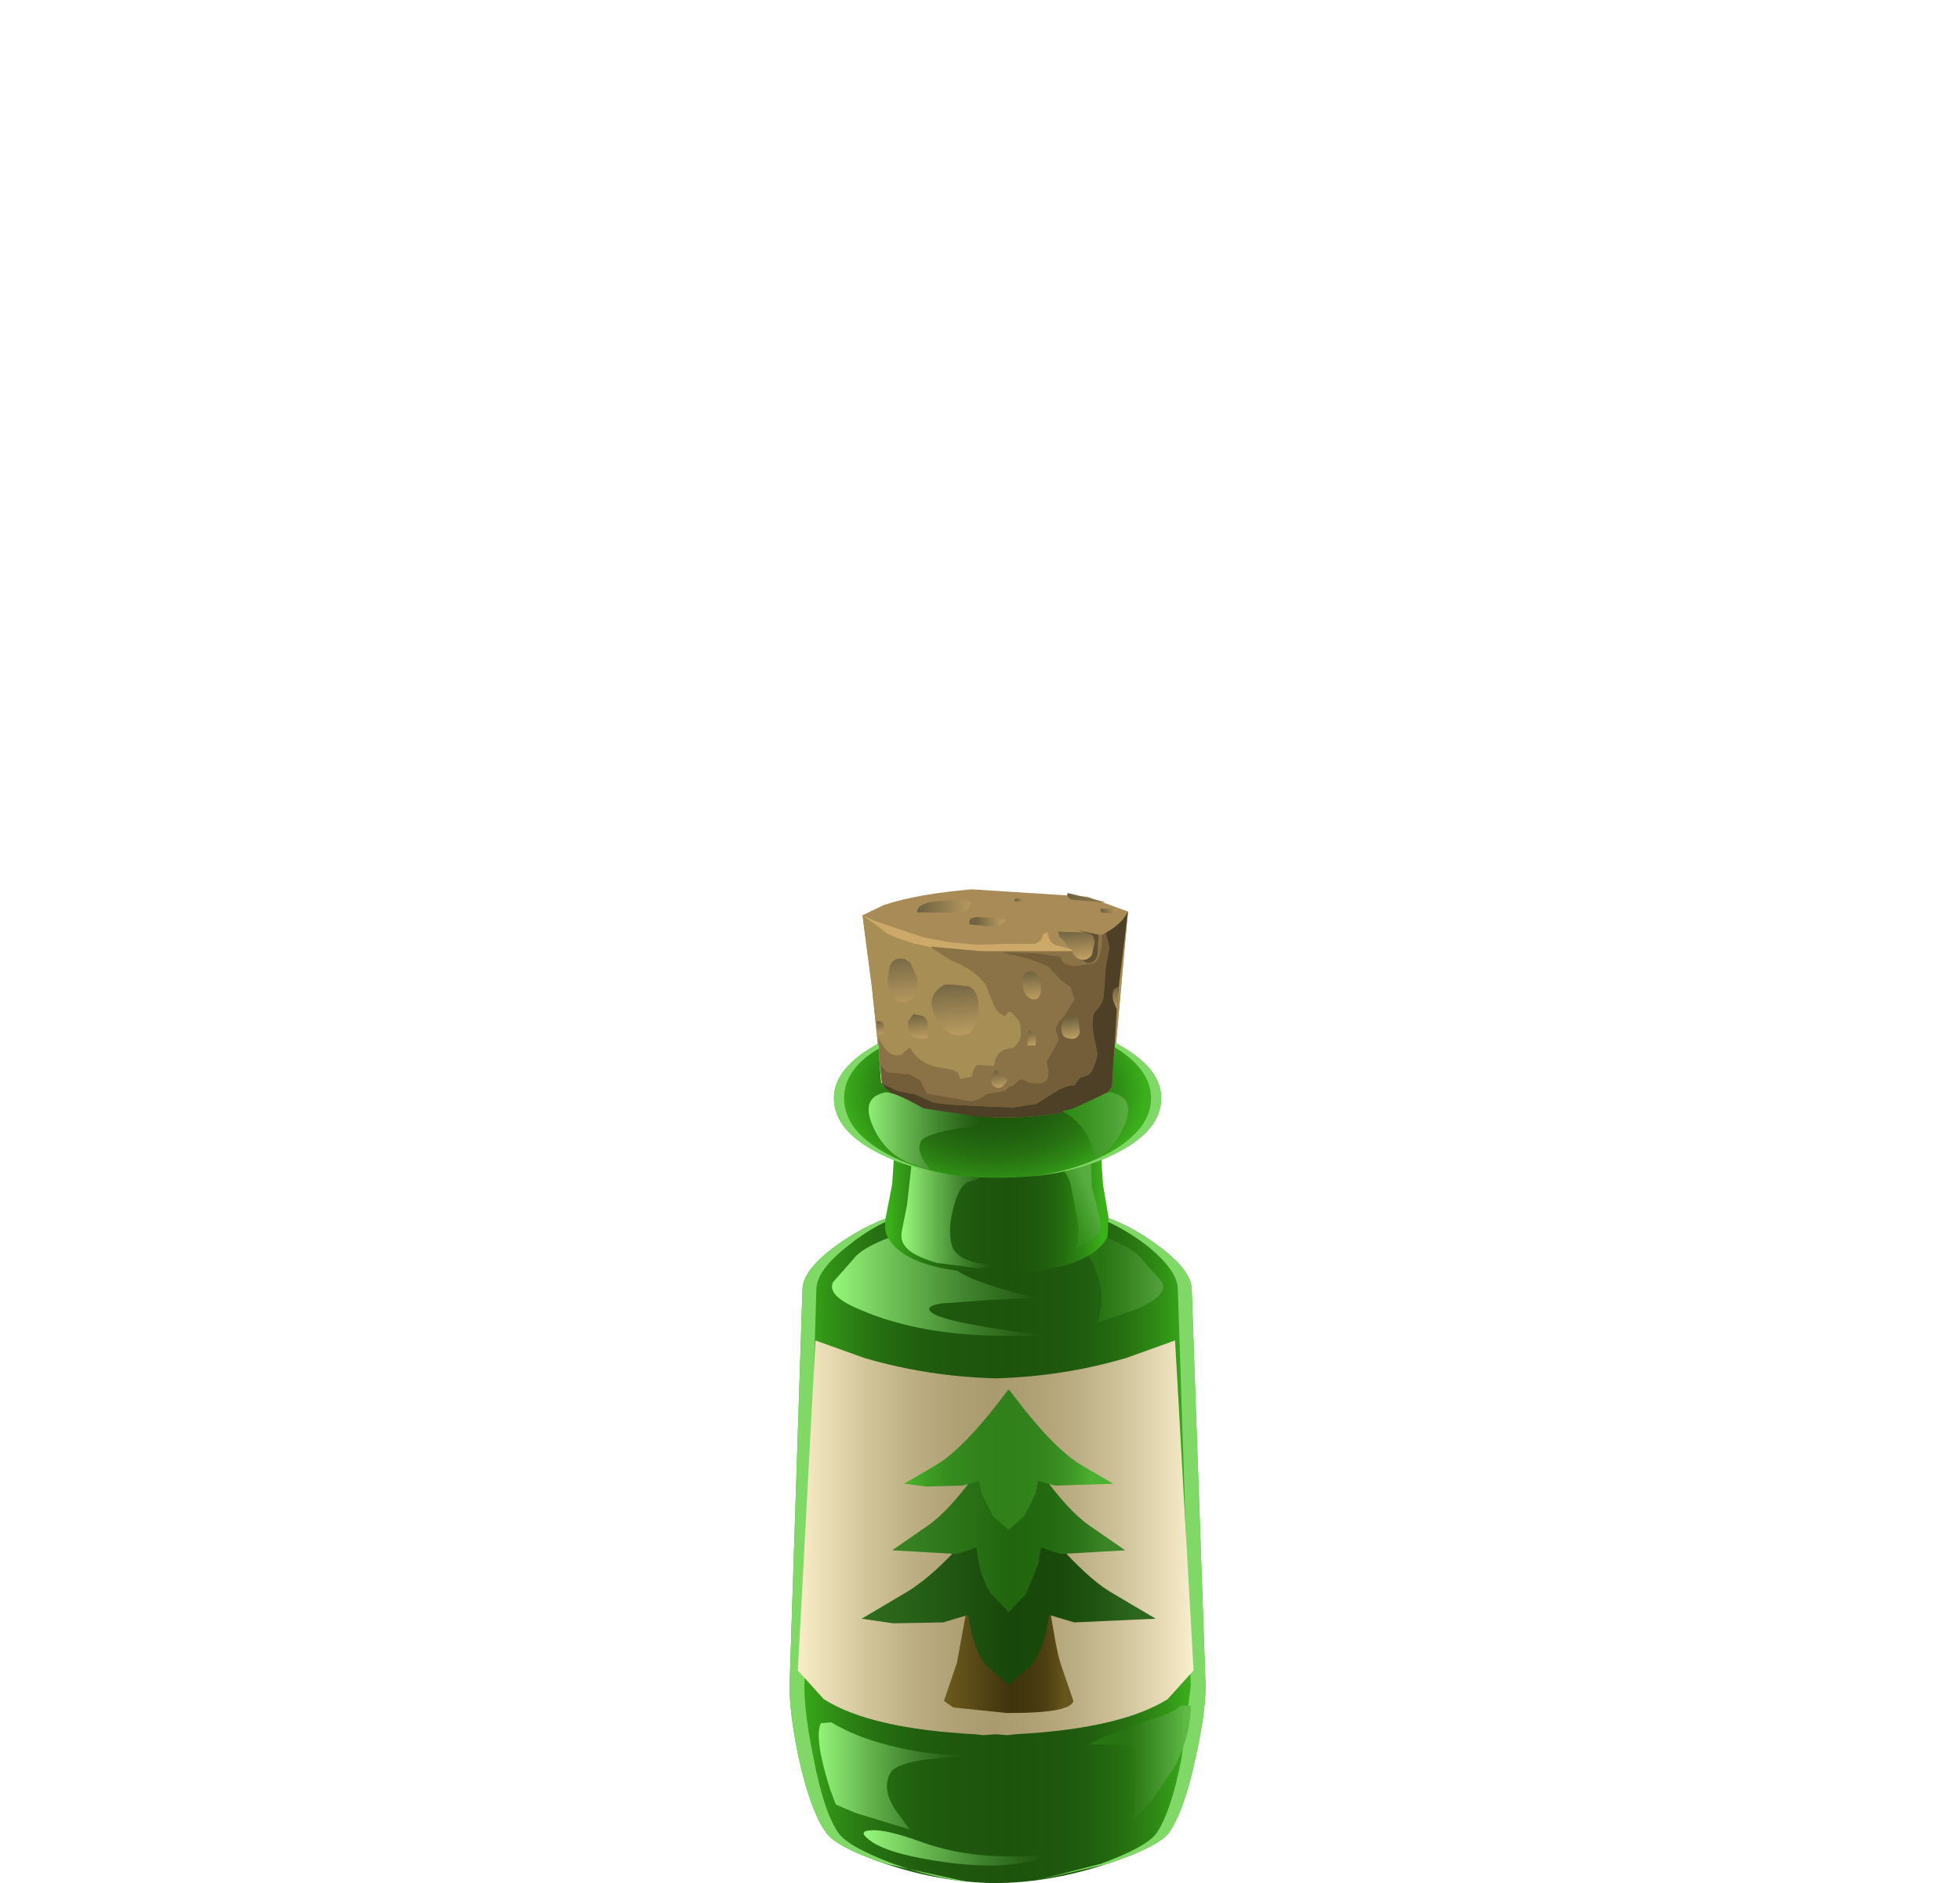 <?xml version="1.0" encoding="UTF-8" standalone="no"?>
<svg xmlns:xlink="http://www.w3.org/1999/xlink" height="101.85px" width="106.0px" xmlns="http://www.w3.org/2000/svg">
  <g transform="matrix(1.0, 0.0, 0.0, 1.0, 0.0, 0.0)">
    <use height="53.85" transform="matrix(1.0, 0.0, 0.0, 1.0, 42.7, 48.0)" width="22.5" xlink:href="#shape0"/>
  </g>
  <defs>
    <g id="shape0" transform="matrix(1.0, 0.0, 0.0, 1.0, -42.7, -48.0)">
      <path d="M62.6 67.35 Q64.45 68.7 64.45 69.75 L65.2 91.2 Q65.2 92.65 64.65 95.1 64.05 97.95 63.2 99.15 62.6 99.9 59.9 100.8 56.75 101.85 53.75 101.85 50.85 101.8 47.85 100.8 45.25 99.9 44.7 99.15 43.85 98.0 43.2 95.1 42.7 92.7 42.7 91.2 L43.4 69.75 Q43.4 68.7 45.25 67.35 47.0 66.1 48.85 65.6 L50.7 65.25 53.95 65.3 57.2 65.25 59.0 65.6 Q60.85 66.05 62.6 67.35" fill="url(#gradient0)" fill-rule="evenodd" stroke="none"/>
      <path d="M48.85 65.6 L50.85 65.3 49.25 65.6 Q47.5 66.05 45.9 67.35 44.15 68.7 44.15 69.75 L43.5 91.2 Q43.5 92.7 44.0 95.1 44.55 98.0 45.35 99.15 45.9 99.9 48.3 100.8 50.4 101.55 52.4 101.8 L47.85 100.8 Q45.25 99.9 44.7 99.15 43.85 98.0 43.2 95.1 42.7 92.7 42.7 91.2 L43.4 69.75 Q43.4 68.7 45.25 67.35 47.0 66.1 48.85 65.6" fill="#80d967" fill-rule="evenodd" stroke="none"/>
      <path d="M63.7 69.75 Q63.7 68.7 62.0 67.35 60.35 66.1 58.65 65.6 L57.05 65.3 59.0 65.6 Q60.85 66.05 62.6 67.35 64.45 68.7 64.45 69.75 L65.2 91.2 Q65.2 92.65 64.65 95.1 64.05 97.95 63.2 99.15 62.6 99.9 59.95 100.8 L56.05 101.7 59.55 100.8 Q62.0 99.9 62.55 99.15 63.35 97.95 63.9 95.1 L64.4 91.2 63.7 69.75" fill="#80d967" fill-rule="evenodd" stroke="none"/>
      <path d="M50.55 66.95 Q51.95 67.4 51.5 68.0 50.8 68.95 56.05 70.2 L53.7 70.3 50.9 70.5 Q49.95 70.65 50.4 71.0 51.1 71.55 56.6 72.25 L54.4 72.25 Q49.8 72.25 46.55 70.85 44.7 70.1 45.05 69.35 L46.15 68.1 Q46.5 67.6 47.8 67.05 L49.05 66.6 50.55 66.95" fill="url(#gradient1)" fill-rule="evenodd" stroke="none"/>
      <path d="M49.9 99.65 Q52.85 100.7 56.75 100.3 54.95 101.2 51.35 100.75 48.3 100.35 47.2 99.65 46.3 99.05 47.05 99.0 47.85 98.9 49.9 99.65" fill="url(#gradient2)" fill-rule="evenodd" stroke="none"/>
      <path d="M60.9 73.45 L63.55 72.5 64.55 90.35 63.15 91.9 Q60.6 93.5 54.9 93.8 L54.5 93.85 53.85 93.8 53.15 93.85 52.75 93.8 Q47.05 93.5 44.55 91.9 L43.15 90.35 44.1 72.5 46.75 73.45 Q50.15 74.45 53.85 74.55 57.5 74.45 60.9 73.45" fill="url(#gradient3)" fill-rule="evenodd" stroke="none"/>
      <path d="M61.75 68.1 L62.85 69.35 Q63.2 70.1 61.35 70.85 L59.35 71.55 Q59.8 70.3 59.35 68.95 58.9 67.55 57.75 66.85 L58.9 66.6 60.1 67.05 Q61.4 67.6 61.75 68.1" fill="url(#gradient4)" fill-rule="evenodd" stroke="none"/>
      <path d="M44.4 93.2 L44.95 93.15 Q45.95 93.75 47.2 94.15 49.75 94.95 52.3 94.95 L50.15 95.15 Q48.4 95.4 48.15 95.9 47.65 96.8 48.5 98.0 L49.2 98.95 46.25 98.05 45.2 97.6 44.9 96.8 Q44.0 93.95 44.4 93.2" fill="url(#gradient5)" fill-rule="evenodd" stroke="none"/>
      <path d="M63.85 92.25 L64.4 92.25 Q64.4 93.9 63.5 95.6 L62.25 97.45 61.45 98.3 61.25 98.55 61.35 97.9 61.4 96.4 61.45 95.2 61.35 94.6 Q61.25 94.45 60.8 94.4 L58.9 94.35 Q59.3 94.1 60.05 93.8 L62.4 92.95 Q63.45 92.65 63.85 92.25" fill="url(#gradient6)" fill-rule="evenodd" stroke="none"/>
      <path d="M56.15 82.65 L56.6 85.85 Q57.1 89.2 57.35 89.95 L58.05 92.0 Q57.9 92.65 54.65 92.65 L54.45 92.65 51.55 92.35 51.05 92.0 51.75 89.95 52.5 85.85 52.95 82.65 54.55 83.9 56.15 82.65" fill="url(#gradient7)" fill-rule="evenodd" stroke="none"/>
      <path d="M54.5 80.3 L54.5 80.15 54.55 80.25 54.6 80.15 54.6 80.3 Q58.05 84.9 60.05 86.1 L62.5 87.55 58.1 87.75 56.75 87.35 56.55 88.35 Q56.25 89.5 55.75 90.1 L54.6 91.1 54.6 91.2 54.55 91.15 54.5 91.2 54.5 91.1 53.35 90.1 Q52.85 89.5 52.55 88.35 L52.35 87.35 51.0 87.75 48.3 87.8 46.6 87.55 49.05 86.1 Q50.55 85.2 52.45 83.0 L54.5 80.3" fill="url(#gradient8)" fill-rule="evenodd" stroke="none"/>
      <path d="M52.85 79.6 L54.5 77.15 54.5 77.0 54.55 77.05 54.6 77.0 54.6 77.15 56.25 79.6 Q57.75 81.7 58.9 82.5 L60.85 83.85 57.35 84.05 56.3 83.7 56.15 84.6 55.5 86.2 54.6 87.15 54.6 87.2 54.5 87.2 54.5 87.15 53.6 86.2 Q53.2 85.65 52.95 84.6 L52.8 83.7 51.75 84.05 48.25 83.85 50.2 82.5 Q51.35 81.7 52.85 79.6" fill="url(#gradient9)" fill-rule="evenodd" stroke="none"/>
      <path d="M50.1 80.4 L48.9 80.25 50.6 79.25 Q52.15 78.35 54.5 75.2 L54.5 75.15 54.55 75.2 54.6 75.15 54.6 75.2 Q56.95 78.35 58.5 79.25 L60.2 80.25 57.05 80.35 56.15 80.1 56.0 80.8 55.4 82.0 54.6 82.7 54.6 82.75 54.55 82.7 54.5 82.75 54.5 82.7 53.7 82.0 53.1 80.8 52.95 80.1 52.05 80.35 50.1 80.4" fill="url(#gradient10)" fill-rule="evenodd" stroke="none"/>
      <path d="M59.65 64.05 L59.95 65.85 59.9 66.9 Q58.95 68.65 54.7 68.85 L54.3 68.9 53.6 68.9 53.2 68.85 Q48.95 68.65 48.0 66.9 47.8 66.55 47.9 65.85 L48.25 64.05 48.45 61.0 48.4 58.4 Q48.4 57.7 49.85 57.2 L53.5 56.65 53.95 56.75 54.4 56.65 Q56.55 56.65 58.05 57.2 59.5 57.7 59.5 58.4 L59.45 61.0 59.65 64.05" fill="url(#gradient11)" fill-rule="evenodd" stroke="none"/>
      <path d="M53.35 63.25 Q53.15 63.75 52.45 63.9 51.9 64.05 51.6 65.2 51.25 66.35 51.45 67.25 51.65 68.35 54.1 68.45 L52.9 68.6 50.65 68.3 Q49.3 67.9 48.95 67.4 48.65 67.05 48.8 66.45 L49.05 65.2 49.3 62.95 53.35 63.25" fill="url(#gradient12)" fill-rule="evenodd" stroke="none"/>
      <path d="M59.0 62.3 L59.05 64.2 59.4 65.55 Q59.6 66.35 59.4 66.65 59.1 67.15 58.2 67.5 58.45 66.65 58.2 65.65 L57.9 64.05 Q57.65 63.15 57.0 63.1 L59.0 62.3" fill="url(#gradient13)" fill-rule="evenodd" stroke="none"/>
      <path d="M52.55 48.1 L58.8 48.5 61.0 49.3 60.15 58.75 Q59.95 59.2 59.05 59.65 57.25 60.5 53.95 60.45 50.5 60.4 48.75 59.5 L47.7 58.6 47.15 53.35 46.65 49.5 47.8 48.95 Q49.6 48.35 52.55 48.1" fill="#a88b56" fill-rule="evenodd" stroke="none"/>
      <path d="M48.75 52.75 L46.95 51.9 46.65 49.5 47.3 49.8 48.6 50.25 49.95 50.7 51.3 50.95 52.8 51.1 54.3 51.05 56.0 51.05 56.3 50.85 56.4 50.55 56.65 50.4 Q56.7 50.9 57.05 51.1 L57.8 51.3 Q58.2 51.4 58.2 51.8 58.2 52.2 57.7 52.45 L56.85 52.75 52.85 53.15 48.75 52.75" fill="#cca869" fill-rule="evenodd" stroke="none"/>
      <path d="M52.2 48.7 Q52.5 48.7 52.5 48.9 L52.3 49.25 51.45 49.35 49.6 49.35 Q49.55 48.7 51.55 48.7 L52.2 48.7" fill="url(#gradient14)" fill-rule="evenodd" stroke="none"/>
      <path d="M52.45 50.0 Q52.3 49.65 52.85 49.6 L53.65 49.65 54.4 49.75 54.0 50.1 53.45 50.1 52.45 50.0" fill="url(#gradient15)" fill-rule="evenodd" stroke="none"/>
      <path d="M54.9 48.6 L55.15 48.6 55.5 48.75 54.85 48.75 54.9 48.6" fill="url(#gradient16)" fill-rule="evenodd" stroke="none"/>
      <path d="M57.9 48.65 L57.7 48.45 57.75 48.3 59.8 48.8 59.6 48.8 57.9 48.65" fill="url(#gradient17)" fill-rule="evenodd" stroke="none"/>
      <path d="M59.55 49.35 L59.5 49.15 60.45 49.15 Q60.3 49.5 59.55 49.35" fill="url(#gradient18)" fill-rule="evenodd" stroke="none"/>
      <path d="M47.15 53.35 L46.65 49.5 48.0 50.5 Q49.95 51.45 53.1 51.45 L58.1 51.45 57.6 51.0 Q57.1 50.5 57.35 50.3 57.55 50.1 58.55 50.3 L59.5 50.55 Q60.55 50.25 61.0 49.3 L60.15 58.75 Q59.95 59.2 59.05 59.65 57.25 60.5 53.95 60.45 50.5 60.4 48.75 59.5 L47.7 58.6 47.15 53.35" fill="#a68e54" fill-rule="evenodd" stroke="none"/>
      <path d="M54.15 58.15 L53.85 57.85 Q53.4 58.5 53.75 58.75 54.15 59.05 54.5 58.4 L54.15 58.15 M55.85 55.9 L55.65 55.7 55.55 56.55 56.0 56.55 Q56.1 55.95 55.85 55.9 M55.9 52.55 L55.65 52.55 Q55.2 52.6 55.3 53.3 55.4 53.95 55.85 54.05 56.25 54.1 56.3 53.6 56.35 52.85 55.9 52.55 M51.45 51.95 L50.5 51.35 50.35 51.2 53.1 51.45 57.95 51.45 Q58.05 51.75 58.3 51.85 L58.85 52.1 Q59.25 52.05 59.35 51.65 L59.4 50.85 59.4 50.55 59.6 50.55 Q59.6 51.85 59.15 52.1 L58.1 52.25 Q57.35 52.15 57.4 51.75 L56.0 51.55 54.05 51.5 Q55.9 51.85 56.7 52.3 L57.35 53.0 57.9 53.4 58.1 54.05 57.55 54.95 Q57.05 55.45 57.1 55.8 L57.2 56.0 57.25 56.25 56.9 56.9 56.6 57.4 56.7 57.95 Q56.7 58.5 56.3 58.6 L55.7 58.55 55.2 58.35 54.8 58.7 54.55 58.8 54.35 59.0 53.4 59.15 Q52.85 59.55 52.45 59.55 L50.45 59.2 50.15 59.15 50.0 58.9 49.8 58.45 49.2 58.1 48.0 58.0 47.6 57.6 47.5 56.15 47.85 56.7 Q48.25 57.2 48.75 57.05 49.0 56.8 49.2 56.65 49.7 57.5 50.6 57.7 L51.45 57.85 Q51.9 57.95 51.9 58.35 L52.55 58.25 Q52.65 57.75 52.85 57.6 L53.75 57.65 Q53.85 56.9 54.4 56.75 L54.85 56.65 55.15 56.25 Q55.3 55.75 55.1 55.2 L54.75 54.8 Q54.5 54.6 54.4 54.95 53.95 54.9 53.7 54.25 L53.3 53.25 Q52.65 52.4 51.45 51.95" fill="#8c7347" fill-rule="evenodd" stroke="none"/>
      <path d="M59.4 50.85 L59.35 51.65 Q59.25 52.05 58.85 52.1 L58.3 51.85 Q58.75 52.05 59.05 51.65 L59.2 50.95 59.1 50.6 58.75 50.45 58.25 50.3 59.4 50.55 59.4 50.85" fill="#615031" fill-rule="evenodd" stroke="none"/>
      <path d="M57.8 55.0 Q57.45 55.1 57.4 55.6 57.4 56.1 57.75 56.15 58.25 56.3 58.4 55.85 L58.3 55.0 57.8 55.0 M59.15 52.1 Q59.6 51.85 59.6 50.55 L59.8 50.45 60.0 51.25 59.8 52.3 59.7 53.7 Q59.7 54.25 59.2 54.75 59.0 55.1 59.15 56.0 L59.35 57.0 Q59.2 57.85 58.85 58.15 L58.4 58.3 58.1 58.7 Q57.6 58.7 57.0 59.1 L56.05 59.7 54.8 59.9 53.5 59.85 51.5 59.75 50.55 59.65 49.5 59.2 48.55 59.0 47.7 58.6 47.6 57.6 48.0 58.0 49.2 58.1 49.8 58.45 50.0 58.9 50.15 59.15 50.45 59.2 52.45 59.55 Q52.85 59.55 53.4 59.15 L54.35 59.0 54.55 58.8 54.8 58.7 55.2 58.35 55.7 58.55 56.3 58.6 Q56.7 58.5 56.7 57.95 L56.6 57.4 56.9 56.9 57.25 56.25 57.2 56.0 57.1 55.8 Q57.05 55.45 57.55 54.95 L58.1 54.05 57.9 53.4 57.35 53.0 56.7 52.3 Q55.9 51.85 54.05 51.5 L56.0 51.55 57.4 51.75 Q57.35 52.15 58.1 52.25 L59.15 52.1" fill="#735e39" fill-rule="evenodd" stroke="none"/>
      <path d="M61.0 49.3 L60.5 53.4 Q60.1 53.4 60.2 54.1 L60.4 54.6 60.15 58.75 Q59.95 59.2 59.05 59.65 57.25 60.5 53.95 60.45 50.7 60.4 48.95 59.6 47.9 59.1 47.7 58.6 L48.55 59.0 49.5 59.2 50.55 59.65 51.5 59.75 53.5 59.85 54.8 59.9 56.05 59.7 57.0 59.1 Q57.6 58.7 58.1 58.7 L58.4 58.3 58.85 58.15 Q59.2 57.85 59.35 57.0 L59.15 56.0 Q59.0 55.1 59.2 54.75 59.7 54.25 59.7 53.7 L59.8 52.3 60.0 51.25 59.8 50.45 Q60.7 49.95 61.0 49.3" fill="#4d4027" fill-rule="evenodd" stroke="none"/>
      <path d="M48.95 54.2 Q48.2 54.3 48.0 53.15 L48.1 52.3 Q48.25 51.9 48.6 51.85 48.95 51.8 49.25 52.1 L49.6 52.9 Q49.75 54.0 48.95 54.2" fill="url(#gradient19)" fill-rule="evenodd" stroke="none"/>
      <path d="M52.5 55.85 Q51.3 56.35 50.65 55.1 49.95 53.85 51.1 53.25 L51.5 53.25 52.4 53.35 Q52.8 53.55 52.9 54.1 L52.95 55.1 52.5 55.85" fill="url(#gradient20)" fill-rule="evenodd" stroke="none"/>
      <path d="M49.15 55.8 L49.1 55.25 49.4 54.85 49.9 54.95 Q50.3 55.1 50.15 56.15 49.3 56.25 49.15 55.8" fill="url(#gradient21)" fill-rule="evenodd" stroke="none"/>
      <path d="M47.4 55.25 Q47.9 55.1 47.8 55.9 L47.45 56.0 47.4 55.25" fill="url(#gradient22)" fill-rule="evenodd" stroke="none"/>
      <path d="M55.85 54.05 Q55.4 53.95 55.3 53.3 55.2 52.6 55.65 52.55 L55.9 52.55 Q56.35 52.85 56.3 53.6 56.25 54.1 55.85 54.05" fill="#705c39" fill-rule="evenodd" stroke="none"/>
      <path d="M55.85 54.05 Q55.4 53.95 55.3 53.3 55.2 52.6 55.65 52.55 L55.9 52.55 Q56.35 52.85 56.3 53.6 56.25 54.1 55.85 54.05" fill="url(#gradient23)" fill-rule="evenodd" stroke="none"/>
      <path d="M55.85 55.9 Q56.1 55.95 56.0 56.55 L55.55 56.55 55.65 55.7 55.85 55.9" fill="#705c39" fill-rule="evenodd" stroke="none"/>
      <path d="M55.85 55.9 Q56.1 55.95 56.0 56.55 L55.55 56.55 55.65 55.7 55.85 55.9" fill="url(#gradient24)" fill-rule="evenodd" stroke="none"/>
      <path d="M54.15 58.15 L54.5 58.4 Q54.15 59.05 53.75 58.75 53.4 58.5 53.85 57.85 L54.15 58.15" fill="#705c39" fill-rule="evenodd" stroke="none"/>
      <path d="M54.15 58.15 L54.5 58.4 Q54.15 59.05 53.75 58.75 53.4 58.5 53.85 57.85 L54.15 58.15" fill="url(#gradient25)" fill-rule="evenodd" stroke="none"/>
      <path d="M57.8 55.0 L58.3 55.0 58.4 55.85 Q58.25 56.3 57.75 56.15 57.4 56.1 57.4 55.6 57.45 55.1 57.8 55.0" fill="#615031" fill-rule="evenodd" stroke="none"/>
      <path d="M57.8 55.0 L58.3 55.0 58.4 55.85 Q58.25 56.3 57.75 56.15 57.4 56.1 57.4 55.6 57.45 55.1 57.8 55.0" fill="url(#gradient26)" fill-rule="evenodd" stroke="none"/>
      <path d="M60.4 54.6 L60.2 54.1 Q60.1 53.4 60.5 53.4 L60.4 54.6" fill="#4d4027" fill-rule="evenodd" stroke="none"/>
      <path d="M60.4 54.6 L60.2 54.1 Q60.1 53.4 60.5 53.4 L60.4 54.6" fill="url(#gradient27)" fill-rule="evenodd" stroke="none"/>
      <path d="M59.05 51.65 Q58.75 52.05 58.3 51.85 L57.95 51.45 58.1 51.45 57.9 51.25 57.9 51.3 57.5 50.85 57.3 50.65 57.25 50.4 58.75 50.45 59.1 50.6 59.2 50.95 59.05 51.65" fill="#615031" fill-rule="evenodd" stroke="none"/>
      <path d="M59.05 51.65 Q58.75 52.05 58.3 51.85 L57.95 51.45 58.1 51.45 57.9 51.25 57.9 51.3 57.5 50.85 57.3 50.65 57.25 50.4 58.75 50.45 59.1 50.6 59.2 50.95 59.05 51.65" fill="url(#gradient28)" fill-rule="evenodd" stroke="none"/>
      <path d="M60.15 58.75 L60.15 58.25 60.3 56.4 Q62.8 57.7 62.8 59.4 62.8 61.2 60.2 62.45 57.65 63.7 53.95 63.7 50.25 63.7 47.7 62.45 45.1 61.2 45.1 59.4 45.1 57.75 47.5 56.45 L47.65 58.5 47.65 58.55 47.75 58.65 47.75 58.75 47.8 58.75 48.2 59.15 48.45 59.3 48.5 59.35 49.45 59.8 50.1 60.0 50.5 60.05 51.35 60.25 51.9 60.3 52.15 60.35 53.95 60.45 Q57.25 60.5 59.05 59.65 59.95 59.2 60.15 58.75" fill="url(#gradient29)" fill-rule="evenodd" stroke="none"/>
      <path d="M60.2 62.45 Q58.25 63.4 55.6 63.65 57.95 63.4 59.8 62.45 62.25 61.15 62.25 59.4 62.25 57.85 60.3 56.65 L60.3 56.4 Q62.8 57.7 62.8 59.4 62.8 61.2 60.2 62.45" fill="#80d967" fill-rule="evenodd" stroke="none"/>
      <path d="M51.25 63.5 Q49.15 63.2 47.55 62.4 45.1 61.15 45.1 59.4 45.1 57.75 47.5 56.45 L47.55 56.7 Q45.65 57.8 45.65 59.4 45.65 61.15 47.95 62.4 49.4 63.2 51.25 63.5" fill="#80d967" fill-rule="evenodd" stroke="none"/>
      <path d="M53.0 60.4 L53.0 60.85 Q50.0 61.25 49.8 61.75 49.5 62.35 50.35 63.3 L49.3 62.95 Q47.85 62.4 47.2 60.9 46.55 59.4 47.8 59.1 48.2 58.95 49.95 59.95 L53.0 60.4" fill="url(#gradient30)" fill-rule="evenodd" stroke="none"/>
      <path d="M59.2 62.7 Q58.95 60.9 57.45 60.1 L58.05 59.95 59.55 59.25 Q59.95 59.0 60.15 59.1 61.45 59.4 60.8 60.9 60.25 62.15 59.2 62.7" fill="url(#gradient31)" fill-rule="evenodd" stroke="none"/>
    </g>
    <linearGradient gradientTransform="matrix(0.013, 0.0, 0.0, -0.013, 53.75, 83.55)" gradientUnits="userSpaceOnUse" id="gradient0" spreadMethod="pad" x1="-819.2" x2="819.2">
      <stop offset="0.0" stop-color="#3bb01b"/>
      <stop offset="0.027" stop-color="#37a419"/>
      <stop offset="0.114" stop-color="#2e8715"/>
      <stop offset="0.2" stop-color="#267111"/>
      <stop offset="0.298" stop-color="#21600f"/>
      <stop offset="0.408" stop-color="#1e570d"/>
      <stop offset="0.553" stop-color="#1d540d"/>
      <stop offset="0.667" stop-color="#1e570d"/>
      <stop offset="0.757" stop-color="#21610f"/>
      <stop offset="0.835" stop-color="#277111"/>
      <stop offset="0.91" stop-color="#2e8915"/>
      <stop offset="0.98" stop-color="#38a61a"/>
      <stop offset="1.0" stop-color="#3bb01b"/>
    </linearGradient>
    <linearGradient gradientTransform="matrix(0.007, 0.0, 0.0, -0.007, 50.8, 69.45)" gradientUnits="userSpaceOnUse" id="gradient1" spreadMethod="pad" x1="-819.2" x2="819.2">
      <stop offset="0.0" stop-color="#95f57a"/>
      <stop offset="0.31" stop-color="#69ba52"/>
      <stop offset="0.631" stop-color="#40832d"/>
      <stop offset="0.871" stop-color="#276116"/>
      <stop offset="1.0" stop-color="#1d540d"/>
    </linearGradient>
    <linearGradient gradientTransform="matrix(0.006, 0.0, 0.0, -0.006, 51.75, 99.95)" gradientUnits="userSpaceOnUse" id="gradient2" spreadMethod="pad" x1="-819.2" x2="819.2">
      <stop offset="0.0" stop-color="#95f57a"/>
      <stop offset="0.31" stop-color="#69ba52"/>
      <stop offset="0.631" stop-color="#40832d"/>
      <stop offset="0.871" stop-color="#276116"/>
      <stop offset="1.0" stop-color="#1d540d"/>
    </linearGradient>
    <linearGradient gradientTransform="matrix(0.013, 0.0, 0.0, -0.013, 53.85, 83.15)" gradientUnits="userSpaceOnUse" id="gradient3" spreadMethod="pad" x1="-819.2" x2="819.2">
      <stop offset="0.0" stop-color="#f9edc7"/>
      <stop offset="0.02" stop-color="#f4e8c1"/>
      <stop offset="0.161" stop-color="#d4c79d"/>
      <stop offset="0.29" stop-color="#bcaf83"/>
      <stop offset="0.408" stop-color="#aea073"/>
      <stop offset="0.498" stop-color="#a99b6d"/>
      <stop offset="0.588" stop-color="#aea072"/>
      <stop offset="0.698" stop-color="#bbad82"/>
      <stop offset="0.824" stop-color="#d0c49c"/>
      <stop offset="0.957" stop-color="#eee3bf"/>
      <stop offset="1.0" stop-color="#f9eecc"/>
    </linearGradient>
    <linearGradient gradientTransform="matrix(-0.002, 0.0, 0.0, 0.002, 61.15, 69.1)" gradientUnits="userSpaceOnUse" id="gradient4" spreadMethod="pad" x1="-819.2" x2="819.2">
      <stop offset="0.0" stop-color="#52a13c"/>
      <stop offset="0.643" stop-color="#34801e"/>
      <stop offset="1.0" stop-color="#287312"/>
    </linearGradient>
    <linearGradient gradientTransform="matrix(0.005, 0.0, 0.0, -0.005, 48.3, 96.0)" gradientUnits="userSpaceOnUse" id="gradient5" spreadMethod="pad" x1="-819.2" x2="819.2">
      <stop offset="0.0" stop-color="#95f57a"/>
      <stop offset="0.31" stop-color="#69ba52"/>
      <stop offset="0.631" stop-color="#40832d"/>
      <stop offset="0.871" stop-color="#276116"/>
      <stop offset="1.0" stop-color="#1d540d"/>
    </linearGradient>
    <linearGradient gradientTransform="matrix(-0.002, 0.0, 0.0, 0.002, 62.5, 95.75)" gradientUnits="userSpaceOnUse" id="gradient6" spreadMethod="pad" x1="-819.2" x2="819.2">
      <stop offset="0.0" stop-color="#5fba46"/>
      <stop offset="0.286" stop-color="#4ca234"/>
      <stop offset="0.749" stop-color="#32801b"/>
      <stop offset="1.0" stop-color="#287312"/>
    </linearGradient>
    <linearGradient gradientTransform="matrix(0.004, 0.0, 0.0, -0.004, 54.25, 87.65)" gradientUnits="userSpaceOnUse" id="gradient7" spreadMethod="pad" x1="-819.2" x2="819.2">
      <stop offset="0.0" stop-color="#6e5c1f"/>
      <stop offset="0.553" stop-color="#40340d"/>
      <stop offset="0.714" stop-color="#43370e"/>
      <stop offset="0.843" stop-color="#4d3f12"/>
      <stop offset="0.957" stop-color="#5d4d19"/>
      <stop offset="1.0" stop-color="#66551d"/>
    </linearGradient>
    <linearGradient gradientTransform="matrix(0.009, 0.0, 0.0, -0.009, 53.9, 85.7)" gradientUnits="userSpaceOnUse" id="gradient8" spreadMethod="pad" x1="-819.2" x2="819.2">
      <stop offset="0.0" stop-color="#306e1f"/>
      <stop offset="0.553" stop-color="#17470a"/>
      <stop offset="0.729" stop-color="#194a0c"/>
      <stop offset="0.867" stop-color="#205412"/>
      <stop offset="0.988" stop-color="#2c641c"/>
      <stop offset="1.0" stop-color="#2d661d"/>
    </linearGradient>
    <linearGradient gradientTransform="matrix(0.007, 0.0, 0.0, -0.007, 54.0, 82.1)" gradientUnits="userSpaceOnUse" id="gradient9" spreadMethod="pad" x1="-819.2" x2="819.2">
      <stop offset="0.0" stop-color="#3a8525"/>
      <stop offset="0.553" stop-color="#21660e"/>
      <stop offset="0.729" stop-color="#236910"/>
      <stop offset="0.867" stop-color="#2b7318"/>
      <stop offset="0.988" stop-color="#398324"/>
      <stop offset="1.0" stop-color="#3a8525"/>
    </linearGradient>
    <linearGradient gradientTransform="matrix(0.006, 0.0, 0.0, -0.006, 54.1, 78.95)" gradientUnits="userSpaceOnUse" id="gradient10" spreadMethod="pad" x1="-819.2" x2="819.2">
      <stop offset="0.0" stop-color="#46b028"/>
      <stop offset="0.102" stop-color="#3d9c23"/>
      <stop offset="0.224" stop-color="#368c1e"/>
      <stop offset="0.365" stop-color="#32831c"/>
      <stop offset="0.553" stop-color="#31801b"/>
      <stop offset="0.702" stop-color="#33831c"/>
      <stop offset="0.816" stop-color="#388d21"/>
      <stop offset="0.918" stop-color="#419d28"/>
      <stop offset="1.0" stop-color="#4cb031"/>
    </linearGradient>
    <linearGradient gradientTransform="matrix(0.007, 0.0, 0.0, -0.007, 53.85, 62.8)" gradientUnits="userSpaceOnUse" id="gradient11" spreadMethod="pad" x1="-819.2" x2="819.2">
      <stop offset="0.0" stop-color="#3bb01b"/>
      <stop offset="0.027" stop-color="#37a419"/>
      <stop offset="0.114" stop-color="#2e8715"/>
      <stop offset="0.2" stop-color="#267111"/>
      <stop offset="0.298" stop-color="#21600f"/>
      <stop offset="0.408" stop-color="#1e570d"/>
      <stop offset="0.553" stop-color="#1d540d"/>
      <stop offset="0.667" stop-color="#1e570d"/>
      <stop offset="0.757" stop-color="#21610f"/>
      <stop offset="0.835" stop-color="#277111"/>
      <stop offset="0.91" stop-color="#2e8915"/>
      <stop offset="0.98" stop-color="#38a61a"/>
      <stop offset="1.0" stop-color="#3bb01b"/>
    </linearGradient>
    <linearGradient gradientTransform="matrix(0.003, 0.0, 0.0, -0.003, 51.35, 65.75)" gradientUnits="userSpaceOnUse" id="gradient12" spreadMethod="pad" x1="-819.2" x2="819.2">
      <stop offset="0.0" stop-color="#95f57a"/>
      <stop offset="0.31" stop-color="#69ba52"/>
      <stop offset="0.631" stop-color="#40832d"/>
      <stop offset="0.871" stop-color="#276116"/>
      <stop offset="1.0" stop-color="#1d540d"/>
    </linearGradient>
    <linearGradient gradientTransform="matrix(-0.001, 4.0E-4, 4.0E-4, 0.001, 58.25, 65.0)" gradientUnits="userSpaceOnUse" id="gradient13" spreadMethod="pad" x1="-819.2" x2="819.2">
      <stop offset="0.0" stop-color="#58ad41"/>
      <stop offset="0.624" stop-color="#3c9523"/>
      <stop offset="1.0" stop-color="#308a16"/>
    </linearGradient>
    <linearGradient gradientTransform="matrix(-0.002, 0.0, 0.0, 0.002, 51.35, 49.05)" gradientUnits="userSpaceOnUse" id="gradient14" spreadMethod="pad" x1="-819.2" x2="819.2">
      <stop offset="0.0" stop-color="#c2a164"/>
      <stop offset="1.0" stop-color="#706341"/>
    </linearGradient>
    <linearGradient gradientTransform="matrix(-0.001, 0.0, 0.0, 0.001, 53.6, 49.85)" gradientUnits="userSpaceOnUse" id="gradient15" spreadMethod="pad" x1="-819.2" x2="819.2">
      <stop offset="0.0" stop-color="#c2a164"/>
      <stop offset="1.0" stop-color="#706341"/>
    </linearGradient>
    <linearGradient gradientTransform="matrix(-4.0E-4, 0.0, 0.0, 4.0E-4, 55.25, 48.7)" gradientUnits="userSpaceOnUse" id="gradient16" spreadMethod="pad" x1="-819.2" x2="819.2">
      <stop offset="0.0" stop-color="#c2a164"/>
      <stop offset="1.0" stop-color="#706341"/>
    </linearGradient>
    <linearGradient gradientTransform="matrix(-0.003, 0.0, 0.0, 0.003, 60.35, 48.55)" gradientUnits="userSpaceOnUse" id="gradient17" spreadMethod="pad" x1="-819.2" x2="819.2">
      <stop offset="0.0" stop-color="#c2a164"/>
      <stop offset="1.0" stop-color="#706341"/>
    </linearGradient>
    <linearGradient gradientTransform="matrix(-6.0E-4, 0.0, 0.0, 6.0E-4, 60.05, 49.25)" gradientUnits="userSpaceOnUse" id="gradient18" spreadMethod="pad" x1="-819.2" x2="819.2">
      <stop offset="0.0" stop-color="#c2a164"/>
      <stop offset="1.0" stop-color="#706341"/>
    </linearGradient>
    <linearGradient gradientTransform="matrix(-2.0E-4, -0.002, -0.002, 2.0E-4, 48.8, 53.1)" gradientUnits="userSpaceOnUse" id="gradient19" spreadMethod="pad" x1="-819.2" x2="819.2">
      <stop offset="0.0" stop-color="#c2a164"/>
      <stop offset="1.0" stop-color="#706341"/>
    </linearGradient>
    <linearGradient gradientTransform="matrix(-2.0E-4, -0.002, -0.002, 2.0E-4, 51.7, 54.65)" gradientUnits="userSpaceOnUse" id="gradient20" spreadMethod="pad" x1="-819.2" x2="819.2">
      <stop offset="0.0" stop-color="#c2a164"/>
      <stop offset="1.0" stop-color="#706341"/>
    </linearGradient>
    <linearGradient gradientTransform="matrix(-1.0E-4, -9.0E-4, -9.0E-4, 1.0E-4, 49.65, 55.55)" gradientUnits="userSpaceOnUse" id="gradient21" spreadMethod="pad" x1="-819.2" x2="819.2">
      <stop offset="0.0" stop-color="#c2a164"/>
      <stop offset="1.0" stop-color="#706341"/>
    </linearGradient>
    <linearGradient gradientTransform="matrix(-1.0E-4, -5.0E-4, -5.0E-4, 1.0E-4, 47.6, 55.6)" gradientUnits="userSpaceOnUse" id="gradient22" spreadMethod="pad" x1="-819.2" x2="819.2">
      <stop offset="0.0" stop-color="#c2a164"/>
      <stop offset="1.0" stop-color="#706341"/>
    </linearGradient>
    <linearGradient gradientTransform="matrix(-1.0E-4, -0.001, -0.001, 1.0E-4, 55.85, 53.35)" gradientUnits="userSpaceOnUse" id="gradient23" spreadMethod="pad" x1="-819.2" x2="819.2">
      <stop offset="0.0" stop-color="#c2a164"/>
      <stop offset="1.0" stop-color="#706341"/>
    </linearGradient>
    <linearGradient gradientTransform="matrix(-1.0E-4, -5.0E-4, -5.0E-4, 1.0E-4, 55.8, 56.15)" gradientUnits="userSpaceOnUse" id="gradient24" spreadMethod="pad" x1="-819.2" x2="819.2">
      <stop offset="0.0" stop-color="#c2a164"/>
      <stop offset="1.0" stop-color="#706341"/>
    </linearGradient>
    <linearGradient gradientTransform="matrix(-1.0E-4, -6.0E-4, -6.0E-4, 1.0E-4, 54.05, 58.4)" gradientUnits="userSpaceOnUse" id="gradient25" spreadMethod="pad" x1="-819.2" x2="819.2">
      <stop offset="0.0" stop-color="#c2a164"/>
      <stop offset="1.0" stop-color="#706341"/>
    </linearGradient>
    <linearGradient gradientTransform="matrix(-1.0E-4, -7.0E-4, -7.0E-4, 1.0E-4, 57.9, 55.65)" gradientUnits="userSpaceOnUse" id="gradient26" spreadMethod="pad" x1="-819.2" x2="819.2">
      <stop offset="0.0" stop-color="#c2a164"/>
      <stop offset="1.0" stop-color="#706341"/>
    </linearGradient>
    <linearGradient gradientTransform="matrix(-1.0E-4, -8.0E-4, -8.0E-4, 1.0E-4, 60.4, 54.05)" gradientUnits="userSpaceOnUse" id="gradient27" spreadMethod="pad" x1="-819.2" x2="819.2">
      <stop offset="0.0" stop-color="#c2a164"/>
      <stop offset="1.0" stop-color="#706341"/>
    </linearGradient>
    <linearGradient gradientTransform="matrix(-1.0E-4, -0.001, -0.001, 1.0E-4, 58.3, 51.1)" gradientUnits="userSpaceOnUse" id="gradient28" spreadMethod="pad" x1="-819.2" x2="819.2">
      <stop offset="0.0" stop-color="#c2a164"/>
      <stop offset="1.0" stop-color="#706341"/>
    </linearGradient>
    <radialGradient cx="0" cy="0" gradientTransform="matrix(0.01, 0.0, 0.0, -0.007, 53.75, 59.0)" gradientUnits="userSpaceOnUse" id="gradient29" r="819.2" spreadMethod="pad">
      <stop offset="0.0" stop-color="#1d540d"/>
      <stop offset="0.255" stop-color="#1e570d"/>
      <stop offset="0.455" stop-color="#21610f"/>
      <stop offset="0.631" stop-color="#277111"/>
      <stop offset="0.8" stop-color="#2e8915"/>
      <stop offset="0.957" stop-color="#38a61a"/>
      <stop offset="1.0" stop-color="#3bb01b"/>
    </radialGradient>
    <linearGradient gradientTransform="matrix(0.004, 0.0, 0.0, -0.004, 50.0, 61.2)" gradientUnits="userSpaceOnUse" id="gradient30" spreadMethod="pad" x1="-819.2" x2="819.2">
      <stop offset="0.0" stop-color="#95f57a"/>
      <stop offset="0.31" stop-color="#69ba52"/>
      <stop offset="0.631" stop-color="#40832d"/>
      <stop offset="0.871" stop-color="#276116"/>
      <stop offset="1.0" stop-color="#1d540d"/>
    </linearGradient>
    <linearGradient gradientTransform="matrix(-0.002, 0.0, 0.0, -0.002, 59.35, 60.9)" gradientUnits="userSpaceOnUse" id="gradient31" spreadMethod="pad" x1="-819.2" x2="819.2">
      <stop offset="0.0" stop-color="#58ad41"/>
      <stop offset="0.624" stop-color="#3c9523"/>
      <stop offset="1.0" stop-color="#308a16"/>
    </linearGradient>
  </defs>
</svg>
